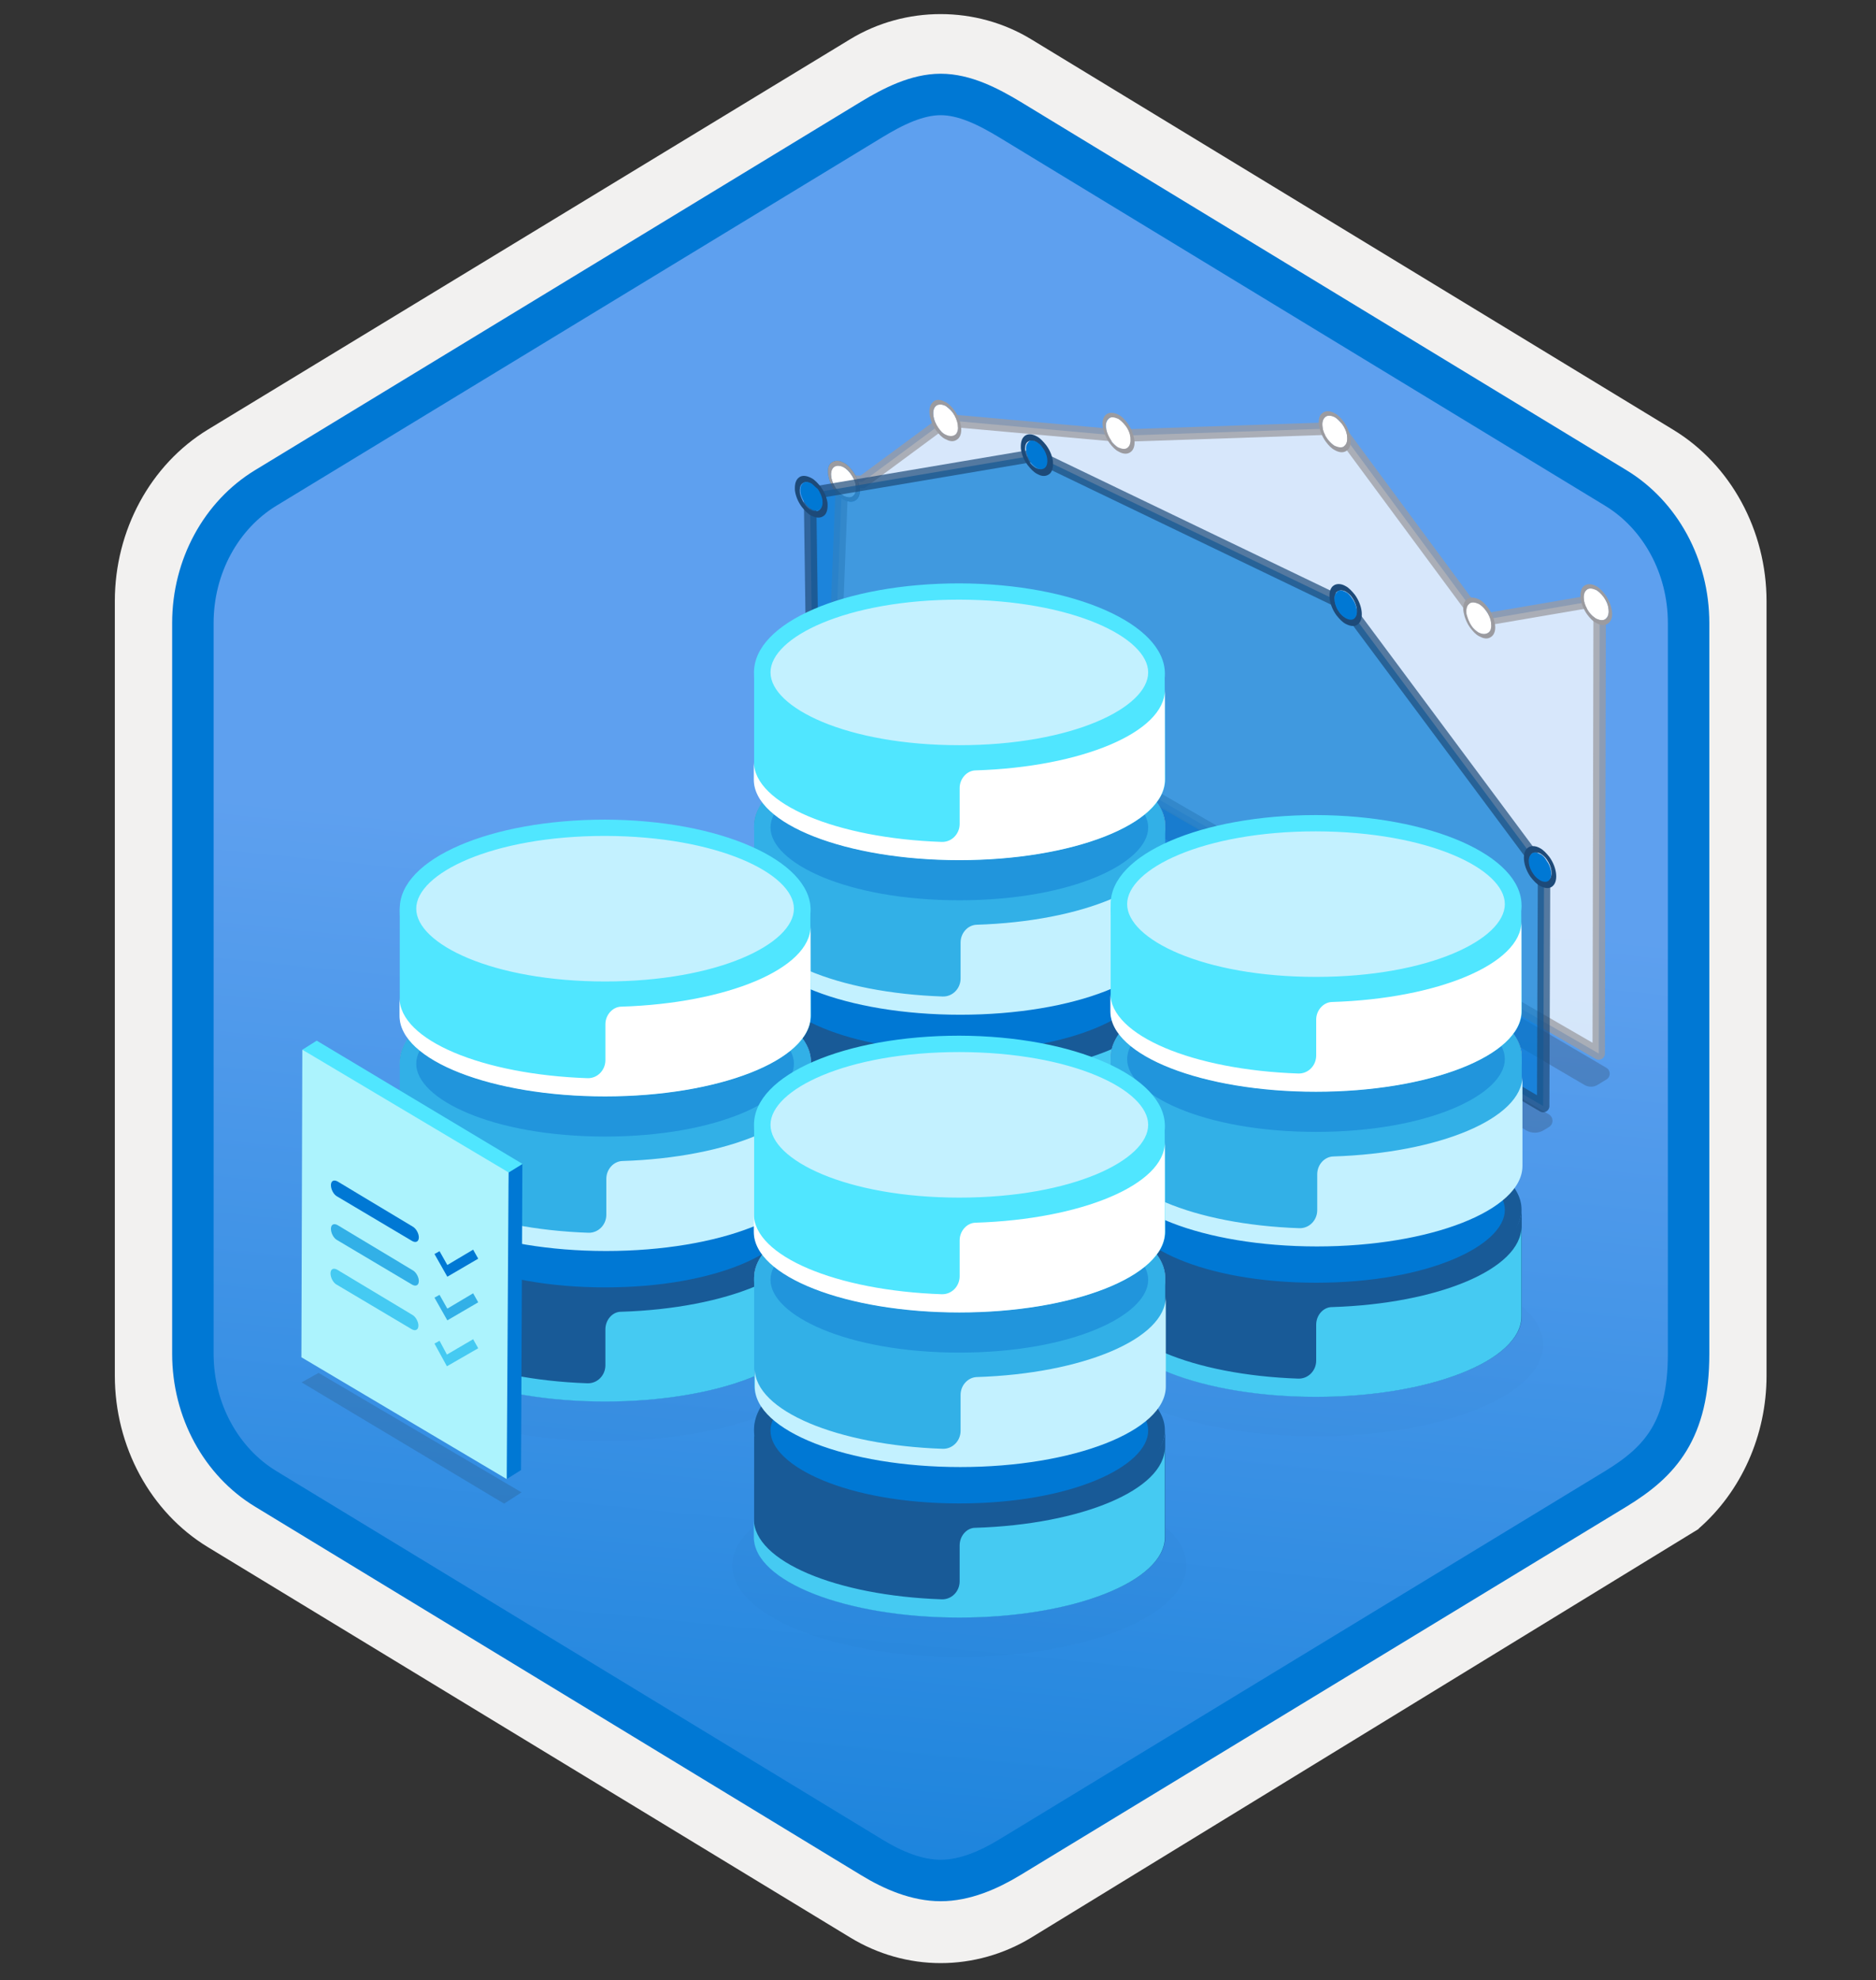<svg width="181" height="191" viewBox="0 0 181 191" fill="none" xmlns="http://www.w3.org/2000/svg">
<rect x="0" y="0" width="181" height="191" fill="#333333" stroke="none"/>
<path d="M90.759 189.362C87.699 189.362 84.689 188.512 82.029 186.892L20.049 149.232C14.509 145.862 11.079 139.532 11.079 132.692V57.982C11.079 51.162 14.509 44.822 20.049 41.442L82.029 3.782C87.359 0.542 94.179 0.562 99.479 3.782L161.449 41.462C166.989 44.832 170.439 51.162 170.439 58.002V132.702C170.439 138.462 167.989 143.882 163.889 147.452V147.482L99.479 186.912C96.839 188.512 93.819 189.362 90.759 189.362ZM90.109 8.312C88.159 8.312 85.679 9.522 83.969 10.572L23.219 47.762C19.469 50.042 17.349 56.642 17.349 61.392L17.979 132.692C17.979 137.442 21.179 141.712 24.929 143.992L85.329 180.372C88.759 182.462 91.559 182.462 94.989 180.372L156.199 143.902C159.949 141.612 162.969 137.422 162.969 132.692V59.052C162.969 54.312 160.239 49.422 156.469 47.132L95.889 10.572C94.179 9.532 92.059 8.312 90.109 8.312Z" fill="#F2F1F0"/>
<path fill-rule="evenodd" clip-rule="evenodd" d="M82.859 11.892C85.309 10.392 88.029 9.642 90.759 9.642C93.479 9.642 96.209 10.402 98.659 11.892L154.789 46.222C159.809 49.292 162.919 55.042 162.919 61.292V129.392C162.919 135.622 159.819 141.392 154.789 144.462L98.659 178.802C96.209 180.302 93.489 181.052 90.759 181.052C88.039 181.052 85.309 180.312 82.859 178.802L26.729 144.472C21.709 141.402 18.599 135.632 18.599 129.402V61.302C18.599 55.072 21.699 49.322 26.729 46.232L82.859 11.892Z" fill="url(#paint0_linear)"/>
<path d="M97.429 11.532L155.899 47.072C160.179 49.672 162.919 54.622 162.919 60.102V130.582C162.919 138.002 160.169 141.002 155.899 143.612L97.429 179.152C95.339 180.422 93.039 181.392 90.759 181.392C88.479 181.392 86.179 180.432 84.089 179.152L25.629 143.612C21.349 141.012 18.609 136.062 18.609 130.582V60.102C18.609 54.622 21.349 49.682 25.629 47.072L84.089 11.532C86.179 10.262 88.479 9.112 90.759 9.112C93.059 9.112 95.339 10.272 97.429 11.532Z" stroke="#0078D4" stroke-width="4"/>
<path opacity="0.2" d="M155.009 104.112L154.149 104.642C153.759 104.882 153.269 104.882 152.869 104.652L80.249 62.052L82.759 60.572L154.989 103.002C155.409 103.252 155.419 103.852 155.009 104.112Z" fill="#1F1D21"/>
<path opacity="0.75" d="M154.249 101.622L80.739 59.172L81.239 46.412L83.219 46.482L91.269 40.532L107.969 42.032L129.119 41.312L142.819 59.842L154.339 57.872L154.249 101.622Z" fill="white" stroke="#9B9BA0" stroke-width="1.2" stroke-miterlimit="10" stroke-linejoin="round"/>
<path d="M154.689 57.542C154.949 57.912 155.149 58.322 155.189 58.712C155.279 59.082 155.189 59.432 154.989 59.622C154.769 59.902 154.359 59.882 153.989 59.662C153.769 59.532 153.529 59.292 153.319 59.032C153.059 58.662 152.859 58.252 152.819 57.862C152.729 57.492 152.819 57.142 153.019 56.952C153.239 56.672 153.649 56.692 154.019 56.912C154.249 57.042 154.509 57.282 154.689 57.542Z" fill="white"/>
<path d="M154.009 56.542C154.339 56.712 154.599 57.002 154.879 57.372C155.209 57.832 155.419 58.372 155.509 58.872C155.599 59.372 155.509 59.782 155.269 60.042C154.939 60.372 154.489 60.372 153.989 60.082C153.659 59.912 153.399 59.622 153.119 59.252C152.449 58.292 152.269 57.072 152.769 56.572C153.059 56.282 153.559 56.282 154.009 56.542ZM153.319 59.042C153.539 59.322 153.779 59.542 153.989 59.672C154.399 59.842 154.749 59.912 154.989 59.632C155.159 59.462 155.229 59.132 155.189 58.722C155.149 58.312 154.969 57.892 154.689 57.552C154.469 57.272 154.229 57.052 154.019 56.922C153.609 56.752 153.259 56.682 153.019 56.962C152.849 57.132 152.779 57.462 152.819 57.872C152.879 58.282 153.059 58.672 153.319 59.042Z" fill="#9B9BA0"/>
<path d="M108.609 41.022C108.869 41.392 109.069 41.802 109.109 42.192C109.199 42.562 109.109 42.912 108.909 43.102C108.689 43.382 108.279 43.362 107.909 43.142C107.689 43.012 107.449 42.772 107.239 42.512C106.979 42.142 106.779 41.732 106.739 41.342C106.649 40.972 106.739 40.622 106.939 40.432C107.159 40.152 107.569 40.172 107.939 40.392C108.149 40.522 108.389 40.752 108.609 41.022Z" fill="white"/>
<path d="M107.929 40.012C108.259 40.182 108.519 40.472 108.799 40.842C109.129 41.302 109.339 41.842 109.429 42.342C109.519 42.842 109.429 43.252 109.189 43.512C108.859 43.842 108.409 43.842 107.909 43.552C107.579 43.382 107.319 43.092 107.039 42.722C106.709 42.262 106.499 41.722 106.409 41.222C106.319 40.722 106.409 40.312 106.649 40.052C106.929 39.752 107.429 39.752 107.929 40.012ZM107.189 42.522C107.409 42.802 107.649 43.022 107.859 43.152C108.269 43.322 108.619 43.392 108.859 43.112C109.029 42.942 109.099 42.612 109.059 42.202C109.019 41.792 108.839 41.372 108.559 41.032C108.339 40.752 108.099 40.532 107.889 40.402C107.479 40.232 107.129 40.162 106.889 40.442C106.719 40.612 106.649 40.942 106.689 41.352C106.779 41.752 106.979 42.152 107.189 42.522Z" fill="#9B9BA0"/>
<path opacity="0.8" d="M81.149 44.512C81.239 44.552 81.319 44.602 81.429 44.642C81.759 44.812 82.019 45.102 82.299 45.472C82.629 45.932 82.839 46.472 82.929 46.972C83.019 47.472 82.929 47.882 82.689 48.142C82.359 48.472 81.909 48.472 81.409 48.182C81.079 48.012 80.819 47.722 80.539 47.352C80.209 46.892 79.999 46.352 79.909 45.852C79.819 45.352 79.909 44.892 80.149 44.682C80.389 44.472 80.739 44.362 81.149 44.512ZM80.699 47.192C80.919 47.472 81.159 47.692 81.369 47.822C81.779 47.992 82.129 48.062 82.369 47.782C82.539 47.612 82.609 47.282 82.569 46.872C82.529 46.462 82.349 46.042 82.069 45.702C81.899 45.422 81.609 45.202 81.399 45.072C81.309 45.032 81.269 45.032 81.179 44.982C80.849 44.892 80.589 44.942 80.399 45.112C80.229 45.282 80.159 45.612 80.199 46.022C80.279 46.362 80.409 46.822 80.699 47.192Z" fill="#0078D4"/>
<path d="M82.069 45.692C82.329 46.062 82.529 46.472 82.569 46.862C82.659 47.232 82.569 47.582 82.369 47.772C82.149 48.052 81.739 48.032 81.369 47.812C81.149 47.682 80.909 47.442 80.699 47.182C80.439 46.812 80.239 46.402 80.199 46.012C80.109 45.642 80.199 45.292 80.399 45.102C80.569 44.882 80.859 44.842 81.179 44.972C81.269 44.972 81.309 45.012 81.399 45.062C81.649 45.192 81.869 45.432 82.069 45.692Z" fill="white"/>
<path d="M81.149 44.512C81.239 44.552 81.319 44.602 81.429 44.642C81.759 44.812 82.019 45.102 82.299 45.472C82.629 45.932 82.839 46.472 82.929 46.972C83.019 47.472 82.929 47.882 82.689 48.142C82.359 48.472 81.909 48.472 81.409 48.182C81.079 48.012 80.819 47.722 80.539 47.352C80.209 46.892 79.999 46.352 79.909 45.852C79.819 45.352 79.909 44.892 80.149 44.682C80.389 44.472 80.739 44.362 81.149 44.512ZM80.699 47.192C80.919 47.472 81.159 47.692 81.369 47.822C81.779 47.992 82.129 48.062 82.369 47.782C82.539 47.612 82.609 47.282 82.569 46.872C82.529 46.462 82.349 46.042 82.069 45.702C81.899 45.422 81.609 45.202 81.399 45.072C81.309 45.032 81.269 45.032 81.179 44.982C80.849 44.892 80.589 44.942 80.399 45.112C80.229 45.282 80.159 45.612 80.199 46.022C80.279 46.362 80.409 46.822 80.699 47.192Z" fill="#9B9BA0"/>
<path d="M91.919 39.792C92.459 40.532 92.589 41.462 92.219 41.882C92.049 42.102 91.759 42.102 91.439 42.012C91.349 42.012 91.309 41.972 91.219 41.922C90.999 41.792 90.719 41.552 90.549 41.292C90.009 40.552 89.879 39.622 90.249 39.202C90.419 38.982 90.709 38.942 91.029 39.072C91.119 39.072 91.159 39.112 91.249 39.162C91.459 39.332 91.679 39.502 91.919 39.792Z" fill="white"/>
<path d="M90.959 38.662C91.049 38.702 91.129 38.752 91.239 38.792C91.569 38.962 91.829 39.252 92.109 39.622C92.779 40.582 92.959 41.792 92.459 42.302C92.179 42.562 91.869 42.632 91.459 42.472C91.369 42.432 91.289 42.382 91.179 42.342C90.849 42.172 90.589 41.882 90.309 41.512C89.639 40.552 89.459 39.342 89.959 38.842C90.179 38.552 90.549 38.502 90.959 38.662ZM91.219 41.922C91.309 41.962 91.349 41.962 91.439 42.012C91.769 42.102 92.029 42.052 92.219 41.882C92.589 41.472 92.459 40.552 91.919 39.792C91.699 39.512 91.459 39.292 91.249 39.162C91.159 39.122 91.119 39.122 91.029 39.072C90.699 38.982 90.439 39.032 90.249 39.202C89.879 39.612 90.009 40.572 90.549 41.292C90.719 41.552 90.939 41.792 91.219 41.922Z" fill="#9B9BA0"/>
<path d="M129.469 40.872C129.729 41.242 129.929 41.652 129.969 42.042C130.059 42.412 129.969 42.762 129.769 42.952C129.549 43.232 129.139 43.212 128.769 42.992C128.549 42.862 128.309 42.622 128.099 42.362C127.839 41.992 127.639 41.582 127.599 41.192C127.509 40.822 127.599 40.472 127.799 40.282C128.019 40.002 128.429 40.022 128.799 40.242C129.009 40.372 129.229 40.612 129.469 40.872Z" fill="white"/>
<path d="M128.789 39.872C129.119 40.042 129.379 40.332 129.659 40.702C129.989 41.162 130.199 41.702 130.289 42.202C130.379 42.702 130.289 43.112 130.049 43.372C129.719 43.702 129.269 43.702 128.769 43.412C128.439 43.242 128.179 42.952 127.899 42.582C127.569 42.122 127.359 41.582 127.269 41.082C127.179 40.582 127.269 40.122 127.509 39.912C127.839 39.592 128.289 39.592 128.789 39.872ZM128.099 42.372C128.319 42.652 128.559 42.872 128.769 43.002C129.179 43.172 129.529 43.242 129.769 42.962C129.939 42.792 130.009 42.462 129.969 42.052C129.929 41.642 129.749 41.222 129.469 40.882C129.249 40.602 129.009 40.382 128.799 40.252C128.429 40.082 128.039 40.012 127.799 40.292C127.629 40.462 127.559 40.792 127.599 41.202C127.639 41.592 127.819 42.002 128.099 42.372Z" fill="#9B9BA0"/>
<path d="M143.359 58.882C143.619 59.252 143.819 59.662 143.859 60.052C143.949 60.422 143.859 60.772 143.659 60.962C143.489 61.132 143.199 61.222 142.879 61.092C142.789 61.092 142.749 61.052 142.659 61.002C142.439 60.872 142.199 60.632 141.989 60.372C141.729 60.002 141.529 59.592 141.489 59.202C141.399 58.832 141.489 58.482 141.689 58.292C141.909 58.012 142.319 58.032 142.689 58.252C142.969 58.382 143.189 58.592 143.359 58.882Z" fill="white"/>
<path d="M142.729 57.832C143.059 58.002 143.319 58.292 143.599 58.662C143.929 59.122 144.139 59.662 144.229 60.162C144.319 60.662 144.229 61.072 143.989 61.332C143.709 61.592 143.399 61.662 142.989 61.502C142.899 61.462 142.819 61.412 142.709 61.372C142.379 61.202 142.119 60.912 141.839 60.542C141.509 60.082 141.299 59.542 141.209 59.042C141.119 58.542 141.209 58.132 141.449 57.872C141.729 57.552 142.229 57.592 142.729 57.832ZM141.989 60.382C142.159 60.662 142.449 60.882 142.659 61.012C142.749 61.052 142.789 61.052 142.879 61.102C143.209 61.192 143.469 61.142 143.659 60.972C143.859 60.802 143.899 60.472 143.859 60.062C143.819 59.652 143.639 59.232 143.359 58.892C143.139 58.612 142.899 58.392 142.689 58.262C142.279 58.092 141.929 58.022 141.689 58.302C141.519 58.472 141.449 58.802 141.489 59.212C141.599 59.592 141.729 60.012 141.989 60.382Z" fill="#9B9BA0"/>
<path opacity="0.2" d="M149.449 108.712L148.939 109.022C148.429 109.332 147.779 109.342 147.259 109.042L76.959 67.802L79.409 66.362L149.439 107.492C149.899 107.772 149.909 108.432 149.449 108.712Z" fill="#1F1D21"/>
<path opacity="0.7" d="M148.889 106.692L78.399 65.492L78.149 47.592L99.859 43.922L129.779 58.312L148.719 83.762L148.969 85.172L148.889 106.692Z" fill="#0078D4" stroke="#1D4A79" stroke-width="1.2" stroke-miterlimit="10" stroke-linejoin="round"/>
<path d="M78.299 46.122C78.619 46.292 78.909 46.612 79.189 46.962C79.549 47.452 79.759 47.972 79.839 48.502C79.879 49.032 79.799 49.432 79.569 49.682C79.299 49.932 78.959 50.002 78.559 49.852C78.429 49.812 78.349 49.772 78.239 49.722C77.919 49.552 77.629 49.232 77.349 48.882C76.989 48.392 76.779 47.872 76.699 47.342C76.659 46.812 76.739 46.412 76.969 46.162C77.289 45.802 77.769 45.842 78.299 46.122ZM77.629 48.632C77.799 48.902 78.029 49.072 78.239 49.202C78.279 49.242 78.369 49.242 78.409 49.282C78.729 49.362 78.939 49.322 79.109 49.152C79.279 48.982 79.339 48.662 79.299 48.312C79.259 47.952 79.089 47.552 78.859 47.252C78.689 46.982 78.459 46.812 78.249 46.682C77.929 46.452 77.599 46.452 77.359 46.682C77.189 46.852 77.129 47.172 77.169 47.522C77.219 47.872 77.409 48.272 77.629 48.632Z" fill="#1D4A79"/>
<path d="M78.909 47.172C79.119 47.492 79.309 47.892 79.349 48.232C79.389 48.592 79.349 48.882 79.159 49.072C78.989 49.242 78.759 49.282 78.459 49.202C78.419 49.202 78.329 49.162 78.289 49.122C78.079 48.992 77.849 48.802 77.679 48.552C77.469 48.232 77.279 47.832 77.239 47.492C77.199 47.132 77.239 46.842 77.429 46.652C77.599 46.442 77.959 46.442 78.319 46.652C78.469 46.772 78.679 47.002 78.909 47.172Z" fill="#0078D4"/>
<path d="M100.709 43.202C100.919 43.522 101.109 43.922 101.149 44.262C101.189 44.622 101.149 44.912 100.959 45.102C100.789 45.272 100.559 45.312 100.259 45.232C100.179 45.232 100.129 45.192 100.049 45.152C99.839 45.022 99.609 44.832 99.439 44.582C99.229 44.262 99.039 43.862 98.999 43.522C98.959 43.162 98.999 42.872 99.189 42.682C99.359 42.412 99.719 42.432 100.079 42.642C100.259 42.762 100.429 42.932 100.709 43.202Z" fill="#0078D4"/>
<path d="M100.049 42.102C100.369 42.272 100.659 42.592 100.939 42.942C101.299 43.432 101.509 43.952 101.589 44.482C101.629 45.012 101.549 45.412 101.319 45.662C101.049 45.912 100.709 45.982 100.309 45.832C100.229 45.792 100.139 45.752 100.039 45.702C99.719 45.532 99.429 45.212 99.149 44.862C98.789 44.372 98.579 43.852 98.499 43.322C98.459 42.792 98.539 42.392 98.769 42.142C99.079 41.792 99.569 41.832 100.049 42.102ZM99.329 44.572C99.499 44.842 99.729 45.012 99.939 45.142C100.019 45.182 100.069 45.182 100.149 45.222C100.469 45.302 100.679 45.262 100.849 45.092C101.019 44.922 101.079 44.602 101.039 44.252C100.999 43.892 100.829 43.492 100.599 43.192C100.429 42.922 100.199 42.752 99.989 42.622C99.669 42.452 99.339 42.452 99.099 42.662C98.929 42.832 98.869 43.152 98.909 43.502C99.019 43.862 99.139 44.262 99.329 44.572Z" fill="#1D4A79"/>
<path d="M129.839 56.542C130.159 56.712 130.449 57.032 130.729 57.382C131.429 58.352 131.599 59.602 131.109 60.132C130.789 60.492 130.309 60.432 129.819 60.172C129.499 60.002 129.209 59.682 128.929 59.332C128.229 58.362 128.059 57.112 128.549 56.582C128.869 56.262 129.359 56.262 129.839 56.542ZM129.819 59.542C130.139 59.772 130.469 59.772 130.709 59.542C131.069 59.182 130.939 58.322 130.459 57.642C130.289 57.372 130.059 57.202 129.849 57.072C129.529 56.902 129.199 56.902 128.959 57.112C128.599 57.472 128.729 58.332 129.209 59.012C129.379 59.262 129.609 59.492 129.819 59.542Z" fill="#1D4A79"/>
<path d="M130.459 57.722C130.949 58.372 131.069 59.262 130.709 59.622C130.539 59.832 130.179 59.832 129.819 59.622C129.609 59.492 129.379 59.302 129.209 59.052C128.719 58.402 128.599 57.512 128.959 57.152C129.129 56.882 129.489 56.902 129.849 57.112C130.049 57.192 130.269 57.422 130.459 57.722Z" fill="#0078D4"/>
<path d="M148.599 81.822C148.919 81.992 149.209 82.312 149.489 82.662C150.189 83.632 150.359 84.882 149.869 85.412C149.549 85.772 149.069 85.712 148.579 85.452C148.259 85.282 147.969 84.962 147.689 84.612C146.989 83.642 146.819 82.392 147.309 81.862C147.619 81.542 148.109 81.542 148.599 81.822ZM148.599 84.812C148.919 85.042 149.249 85.042 149.489 84.812C149.849 84.452 149.719 83.582 149.239 82.912C149.069 82.642 148.839 82.472 148.629 82.342C148.309 82.172 147.969 82.172 147.739 82.382C147.379 82.742 147.509 83.602 147.989 84.282C148.149 84.542 148.359 84.772 148.599 84.812Z" fill="#1D4A79"/>
<path d="M149.209 83.002C149.699 83.652 149.819 84.542 149.459 84.902C149.289 85.112 148.929 85.112 148.569 84.902C148.359 84.772 148.129 84.582 147.959 84.332C147.469 83.682 147.349 82.792 147.709 82.432C147.879 82.162 148.239 82.182 148.599 82.392C148.829 82.472 149.039 82.702 149.209 83.002Z" fill="#0078D4"/>
<g opacity="0.103">
<path opacity="0.103" d="M92.559 116.212C104.665 116.212 114.479 112.254 114.479 107.372C114.479 102.49 104.665 98.532 92.559 98.532C80.453 98.532 70.639 102.49 70.639 107.372C70.639 112.254 80.453 116.212 92.559 116.212Z" fill="black"/>
</g>
<path fill-rule="evenodd" clip-rule="evenodd" d="M92.589 102.012C81.639 102.012 72.759 98.602 72.759 94.312V104.612C72.759 108.902 81.649 112.382 92.589 112.382C103.529 112.382 112.419 108.902 112.419 104.612V94.232C112.419 98.522 103.529 102.012 92.589 102.012Z" fill="#185A97"/>
<path fill-rule="evenodd" clip-rule="evenodd" d="M92.589 105.442V108.902C92.589 109.892 91.799 110.672 90.859 110.642C80.699 110.292 72.729 106.972 72.729 102.892V104.632C72.729 108.922 81.619 112.402 92.559 112.402C103.499 112.402 112.389 108.922 112.389 104.632V95.972C112.389 100.072 104.339 103.422 94.129 103.742C93.299 103.722 92.589 104.502 92.589 105.442Z" fill="#45CAF2"/>
<path fill-rule="evenodd" clip-rule="evenodd" d="M112.319 94.312C112.319 98.622 103.489 102.112 92.589 102.112C81.689 102.112 72.759 98.622 72.759 94.302C72.759 89.992 81.699 86.512 92.589 86.512C103.479 86.512 112.319 90.002 112.319 94.312Z" fill="#0078D4"/>
<path d="M92.579 102.202C81.649 102.202 72.749 98.662 72.749 94.312C72.749 89.962 81.659 86.432 92.579 86.432C103.499 86.432 112.389 89.972 112.389 94.322C112.399 98.662 103.509 102.202 92.579 102.202ZM92.579 86.602C81.749 86.602 72.749 90.052 72.749 94.312C72.749 98.562 81.749 102.032 92.579 102.032C103.409 102.032 112.229 98.572 112.229 94.322C112.229 90.062 103.419 86.602 92.579 86.602Z" fill="#185A97"/>
<path d="M92.559 102.952C81.509 102.952 72.749 99.132 72.749 94.312C72.749 89.502 81.509 85.782 92.559 85.782C103.609 85.812 112.269 89.582 112.269 94.362C112.269 99.182 103.609 102.952 92.559 102.952ZM92.559 87.352C81.659 87.352 74.339 90.982 74.339 94.372C74.339 97.762 81.659 101.392 92.559 101.392C103.459 101.392 110.779 97.762 110.779 94.372C110.779 91.002 103.459 87.382 92.559 87.352Z" fill="#185A97"/>
<path fill-rule="evenodd" clip-rule="evenodd" d="M92.589 87.292C81.639 87.292 72.759 83.812 72.759 79.522V89.892C72.759 94.182 81.649 97.662 92.589 97.662C103.529 97.662 112.419 94.182 112.419 89.892V79.522C112.419 83.812 103.529 87.292 92.589 87.292Z" fill="#32B0E7"/>
<path fill-rule="evenodd" clip-rule="evenodd" d="M92.679 90.922V94.382C92.679 95.372 91.889 96.152 90.949 96.122C80.789 95.772 72.819 92.452 72.819 88.372V90.112C72.819 94.402 81.709 97.882 92.649 97.882C103.589 97.882 112.479 94.402 112.479 90.112V81.432C112.479 85.532 104.429 88.882 94.219 89.202C93.389 89.232 92.679 89.982 92.679 90.922Z" fill="#C3F1FF"/>
<path fill-rule="evenodd" clip-rule="evenodd" d="M112.419 79.602C112.419 83.912 103.479 87.402 92.589 87.402C81.699 87.402 72.759 83.922 72.759 79.602C72.759 75.292 81.699 71.802 92.589 71.802C103.479 71.802 112.419 75.292 112.419 79.602Z" fill="#BAC0C2"/>
<path d="M112.419 79.602C112.419 83.912 103.479 87.402 92.589 87.402C81.699 87.402 72.759 83.922 72.759 79.602C72.759 75.292 81.699 71.802 92.589 71.802C103.479 71.802 112.419 75.292 112.419 79.602Z" fill="#2195DC"/>
<path d="M92.559 88.392C81.509 88.392 72.749 84.622 72.749 79.812C72.749 75.002 81.509 71.232 92.559 71.232C103.609 71.262 112.419 75.032 112.419 79.812C112.419 84.622 103.609 88.392 92.559 88.392ZM92.559 72.802C81.659 72.802 74.339 76.432 74.339 79.822C74.339 83.212 81.659 86.842 92.559 86.842C103.459 86.842 110.779 83.212 110.779 79.822C110.779 76.452 103.459 72.822 92.559 72.802Z" fill="#32B0E7"/>
<path fill-rule="evenodd" clip-rule="evenodd" d="M92.589 72.582C81.639 72.582 72.759 68.892 72.759 64.602V75.182C72.759 79.472 81.649 82.952 92.589 82.952C103.529 82.952 112.419 79.472 112.419 75.182L112.369 64.882C112.369 65.422 111.729 66.012 111.469 66.512C109.609 70.032 102.159 72.582 92.589 72.582Z" fill="#50E6FF"/>
<path fill-rule="evenodd" clip-rule="evenodd" d="M92.589 76.012V79.472C92.589 80.462 91.799 81.242 90.859 81.212C80.699 80.862 72.729 77.542 72.729 73.462V75.202C72.729 79.492 81.619 82.972 92.559 82.972C103.499 82.972 112.389 79.492 112.389 75.202V66.542C112.389 70.642 104.339 73.992 94.129 74.312C93.299 74.322 92.589 75.102 92.589 76.012Z" fill="white"/>
<path fill-rule="evenodd" clip-rule="evenodd" d="M111.529 64.862C111.529 69.172 103.049 72.662 92.559 72.662C82.099 72.662 73.589 69.182 73.589 64.862C73.589 60.542 82.069 57.062 92.559 57.062C103.049 57.092 111.529 60.572 111.529 64.862Z" fill="#C3F1FF"/>
<path d="M92.559 73.442C83.079 73.442 75.109 70.722 73.099 66.892C72.769 66.252 72.749 65.542 72.749 64.852C72.749 60.042 81.509 56.272 92.559 56.272C103.609 56.302 112.389 60.192 112.389 64.972C112.389 69.792 103.609 73.442 92.559 73.442ZM92.559 57.842C81.659 57.842 74.339 61.472 74.339 64.862C74.339 68.252 81.659 71.882 92.559 71.882C103.459 71.882 110.779 68.252 110.779 64.862C110.779 61.492 103.459 57.872 92.559 57.842Z" fill="#50E6FF"/>
<g opacity="0.103">
<path opacity="0.103" d="M126.969 138.552C139.075 138.552 148.889 134.594 148.889 129.712C148.889 124.83 139.075 120.872 126.969 120.872C114.863 120.872 105.049 124.83 105.049 129.712C105.049 134.594 114.863 138.552 126.969 138.552Z" fill="black"/>
</g>
<path fill-rule="evenodd" clip-rule="evenodd" d="M126.989 124.352C116.039 124.352 107.159 120.942 107.159 116.652V126.952C107.159 131.242 116.049 134.722 126.989 134.722C137.929 134.722 146.819 131.242 146.819 126.952V116.582C146.829 120.872 137.939 124.352 126.989 124.352Z" fill="#185A97"/>
<path fill-rule="evenodd" clip-rule="evenodd" d="M126.989 127.782V131.242C126.989 132.232 126.199 133.012 125.259 132.982C115.099 132.632 107.129 129.312 107.129 125.232V126.972C107.129 131.262 116.019 134.742 126.959 134.742C137.899 134.742 146.789 131.262 146.789 126.972V118.312C146.789 122.412 138.739 125.762 128.529 126.082C127.699 126.072 126.989 126.842 126.989 127.782Z" fill="#45CAF2"/>
<path fill-rule="evenodd" clip-rule="evenodd" d="M146.719 116.662C146.719 120.972 137.889 124.462 126.989 124.462C116.089 124.462 107.159 120.972 107.159 116.652C107.159 112.342 116.099 108.862 126.989 108.862C137.879 108.862 146.719 112.342 146.719 116.662Z" fill="#0078D4"/>
<path d="M126.989 124.542C116.059 124.542 107.159 121.002 107.159 116.652C107.159 112.302 116.069 108.772 126.989 108.772C137.909 108.772 146.799 112.312 146.799 116.662C146.799 121.012 137.919 124.542 126.989 124.542ZM126.989 108.952C116.159 108.952 107.159 112.402 107.159 116.662C107.159 120.912 116.159 124.382 126.989 124.382C137.819 124.382 146.639 120.922 146.639 116.672C146.639 112.412 137.829 108.952 126.989 108.952Z" fill="#185A97"/>
<path d="M126.969 125.292C115.919 125.292 107.159 121.472 107.159 116.652C107.159 111.842 115.919 108.122 126.969 108.122C138.019 108.152 146.679 111.922 146.679 116.702C146.679 121.522 138.019 125.292 126.969 125.292ZM126.969 109.692C116.069 109.692 108.749 113.322 108.749 116.712C108.749 120.102 116.069 123.732 126.969 123.732C137.869 123.732 145.189 120.102 145.189 116.712C145.189 113.342 137.869 109.722 126.969 109.692Z" fill="#185A97"/>
<path fill-rule="evenodd" clip-rule="evenodd" d="M126.989 109.642C116.039 109.642 107.159 106.162 107.159 101.872V112.242C107.159 116.532 116.049 120.012 126.989 120.012C137.929 120.012 146.819 116.532 146.819 112.242V101.862C146.829 106.152 137.939 109.642 126.989 109.642Z" fill="#32B0E7"/>
<path fill-rule="evenodd" clip-rule="evenodd" d="M127.089 113.272V116.732C127.089 117.722 126.299 118.502 125.359 118.472C115.199 118.122 107.229 114.802 107.229 110.722V112.462C107.229 116.752 116.119 120.232 127.059 120.232C137.999 120.232 146.889 116.752 146.889 112.462V103.782C146.889 107.882 138.839 111.232 128.629 111.552C127.799 111.582 127.089 112.332 127.089 113.272Z" fill="#C3F1FF"/>
<path fill-rule="evenodd" clip-rule="evenodd" d="M146.829 101.942C146.829 106.252 137.889 109.742 126.999 109.742C116.109 109.742 107.169 106.262 107.169 101.942C107.169 97.622 116.109 94.142 126.999 94.142C137.889 94.142 146.829 97.632 146.829 101.942Z" fill="#BAC0C2"/>
<path d="M146.829 101.942C146.829 106.252 137.889 109.742 126.999 109.742C116.109 109.742 107.169 106.262 107.169 101.942C107.169 97.622 116.109 94.142 126.999 94.142C137.889 94.142 146.829 97.632 146.829 101.942Z" fill="#2195DC"/>
<path d="M126.969 110.742C115.919 110.742 107.159 106.972 107.159 102.162C107.159 97.352 115.919 93.582 126.969 93.582C138.019 93.612 146.829 97.382 146.829 102.162C146.829 106.972 138.019 110.742 126.969 110.742ZM126.969 95.142C116.069 95.142 108.749 98.772 108.749 102.162C108.749 105.552 116.069 109.182 126.969 109.182C137.869 109.182 145.189 105.552 145.189 102.162C145.189 98.792 137.869 95.172 126.969 95.142Z" fill="#32B0E7"/>
<path fill-rule="evenodd" clip-rule="evenodd" d="M126.989 94.922C116.039 94.922 107.159 91.232 107.159 86.942V97.522C107.159 101.812 116.049 105.292 126.989 105.292C137.929 105.292 146.819 101.812 146.819 97.522L146.769 87.222C146.769 87.762 146.129 88.352 145.869 88.852C144.019 92.372 136.569 94.922 126.989 94.922Z" fill="#50E6FF"/>
<path fill-rule="evenodd" clip-rule="evenodd" d="M126.989 98.352V101.812C126.989 102.802 126.199 103.582 125.259 103.552C115.099 103.202 107.129 99.882 107.129 95.802V97.542C107.129 101.832 116.019 105.312 126.959 105.312C137.899 105.312 146.789 101.832 146.789 97.542V88.882C146.789 92.982 138.739 96.332 128.529 96.652C127.699 96.662 126.989 97.442 126.989 98.352Z" fill="white"/>
<path fill-rule="evenodd" clip-rule="evenodd" d="M145.929 87.202C145.929 91.512 137.449 95.002 126.959 95.002C116.499 95.002 107.989 91.522 107.989 87.202C107.989 82.892 116.469 79.402 126.959 79.402C137.459 79.432 145.929 82.922 145.929 87.202Z" fill="#C3F1FF"/>
<path d="M126.969 95.792C117.489 95.792 109.519 93.072 107.509 89.242C107.179 88.602 107.159 87.892 107.159 87.202C107.159 82.392 115.919 78.622 126.969 78.622C138.019 78.652 146.799 82.542 146.799 87.322C146.789 92.142 138.019 95.792 126.969 95.792ZM126.969 80.192C116.069 80.192 108.749 83.822 108.749 87.212C108.749 90.602 116.069 94.232 126.969 94.232C137.869 94.232 145.189 90.602 145.189 87.212C145.189 83.842 137.869 80.222 126.969 80.192Z" fill="#50E6FF"/>
<g opacity="0.103">
<path opacity="0.103" d="M58.379 139.002C70.485 139.002 80.299 135.044 80.299 130.162C80.299 125.28 70.485 121.322 58.379 121.322C46.273 121.322 36.459 125.28 36.459 130.162C36.459 135.044 46.273 139.002 58.379 139.002Z" fill="black"/>
</g>
<path fill-rule="evenodd" clip-rule="evenodd" d="M58.399 124.802C47.449 124.802 38.569 121.392 38.569 117.102V127.402C38.569 131.692 47.459 135.172 58.399 135.172C69.339 135.172 78.229 131.692 78.229 127.402V117.032C78.239 121.312 69.349 124.802 58.399 124.802Z" fill="#185A97"/>
<path fill-rule="evenodd" clip-rule="evenodd" d="M58.409 128.232V131.692C58.409 132.682 57.619 133.462 56.679 133.432C46.519 133.082 38.549 129.762 38.549 125.682V127.422C38.549 131.712 47.439 135.192 58.379 135.192C69.319 135.192 78.209 131.712 78.209 127.422V118.762C78.209 122.862 70.159 126.212 59.949 126.532C59.119 126.512 58.409 127.292 58.409 128.232Z" fill="#45CAF2"/>
<path fill-rule="evenodd" clip-rule="evenodd" d="M78.139 117.112C78.139 121.422 69.309 124.912 58.409 124.912C47.509 124.912 38.579 121.422 38.579 117.102C38.579 112.782 47.519 109.312 58.409 109.312C69.299 109.312 78.139 112.792 78.139 117.112Z" fill="#0078D4"/>
<path d="M58.399 124.992C47.469 124.992 38.569 121.452 38.569 117.102C38.569 112.752 47.479 109.222 58.399 109.222C69.319 109.222 78.209 112.762 78.209 117.112C78.209 121.462 69.329 124.992 58.399 124.992ZM58.399 109.392C47.569 109.392 38.569 112.842 38.569 117.102C38.569 121.352 47.569 124.822 58.399 124.822C69.229 124.822 78.049 121.362 78.049 117.112C78.049 112.852 69.239 109.392 58.399 109.392Z" fill="#185A97"/>
<path d="M58.379 125.742C47.329 125.742 38.569 121.922 38.569 117.102C38.569 112.282 47.329 108.572 58.379 108.572C69.429 108.602 78.089 112.372 78.089 117.152C78.089 121.972 69.429 125.742 58.379 125.742ZM58.379 110.142C47.479 110.142 40.159 113.772 40.159 117.162C40.159 120.552 47.479 124.182 58.379 124.182C69.279 124.182 76.599 120.552 76.599 117.162C76.599 113.792 69.279 110.172 58.379 110.142Z" fill="#185A97"/>
<path fill-rule="evenodd" clip-rule="evenodd" d="M58.399 110.082C47.449 110.082 38.569 106.602 38.569 102.312V112.682C38.569 116.972 47.459 120.452 58.399 120.452C69.339 120.452 78.229 116.972 78.229 112.682V102.312C78.239 106.602 69.349 110.082 58.399 110.082Z" fill="#32B0E7"/>
<path fill-rule="evenodd" clip-rule="evenodd" d="M58.499 113.712V117.172C58.499 118.162 57.709 118.942 56.769 118.912C46.609 118.562 38.639 115.242 38.639 111.162V112.902C38.639 117.192 47.529 120.672 58.469 120.672C69.409 120.672 78.299 117.192 78.299 112.902V104.222C78.299 108.322 70.249 111.672 60.039 111.992C59.209 112.022 58.499 112.782 58.499 113.712Z" fill="#C3F1FF"/>
<path fill-rule="evenodd" clip-rule="evenodd" d="M78.239 102.392C78.239 106.702 69.299 110.192 58.409 110.192C47.519 110.192 38.579 106.712 38.579 102.392C38.579 98.082 47.519 94.592 58.409 94.592C69.299 94.592 78.239 98.082 78.239 102.392Z" fill="#BAC0C2"/>
<path d="M78.239 102.392C78.239 106.702 69.299 110.192 58.409 110.192C47.519 110.192 38.579 106.712 38.579 102.392C38.579 98.082 47.519 94.592 58.409 94.592C69.299 94.592 78.239 98.082 78.239 102.392Z" fill="#2195DC"/>
<path d="M58.379 111.182C47.329 111.182 38.569 107.412 38.569 102.602C38.569 97.792 47.329 94.022 58.379 94.022C69.429 94.052 78.239 97.822 78.239 102.602C78.239 107.412 69.429 111.182 58.379 111.182ZM58.379 95.592C47.479 95.592 40.159 99.222 40.159 102.612C40.159 106.002 47.479 109.632 58.379 109.632C69.279 109.632 76.599 106.002 76.599 102.612C76.599 99.242 69.279 95.612 58.379 95.592Z" fill="#32B0E7"/>
<path fill-rule="evenodd" clip-rule="evenodd" d="M58.399 95.372C47.449 95.372 38.569 91.682 38.569 87.392V97.972C38.569 102.262 47.459 105.742 58.399 105.742C69.339 105.742 78.229 102.262 78.229 97.972L78.179 87.672C78.179 88.212 77.539 88.802 77.279 89.302C75.429 92.822 67.979 95.372 58.399 95.372Z" fill="#50E6FF"/>
<path fill-rule="evenodd" clip-rule="evenodd" d="M58.409 98.802V102.262C58.409 103.252 57.619 104.032 56.679 104.002C46.519 103.652 38.549 100.332 38.549 96.252V97.992C38.549 102.282 47.439 105.762 58.379 105.762C69.319 105.762 78.209 102.282 78.209 97.992V89.332C78.209 93.432 70.159 96.782 59.949 97.102C59.119 97.112 58.409 97.892 58.409 98.802Z" fill="white"/>
<path fill-rule="evenodd" clip-rule="evenodd" d="M77.349 87.652C77.349 91.962 68.869 95.452 58.379 95.452C47.919 95.452 39.409 91.972 39.409 87.652C39.409 83.342 47.889 79.852 58.379 79.852C68.869 79.882 77.349 83.362 77.349 87.652Z" fill="#C3F1FF"/>
<path d="M58.379 96.232C48.899 96.232 40.929 93.512 38.919 89.682C38.589 89.042 38.569 88.332 38.569 87.642C38.569 82.832 47.329 79.062 58.379 79.062C69.429 79.092 78.209 82.982 78.209 87.762C78.209 92.582 69.429 96.232 58.379 96.232ZM58.379 80.632C47.479 80.632 40.159 84.262 40.159 87.652C40.159 91.042 47.479 94.672 58.379 94.672C69.279 94.672 76.599 91.042 76.599 87.652C76.599 84.292 69.279 80.662 58.379 80.632Z" fill="#50E6FF"/>
<g opacity="0.103">
<path opacity="0.103" d="M92.559 159.842C104.665 159.842 114.479 155.884 114.479 151.002C114.479 146.12 104.665 142.162 92.559 142.162C80.453 142.162 70.639 146.12 70.639 151.002C70.639 155.884 80.453 159.842 92.559 159.842Z" fill="black"/>
</g>
<path fill-rule="evenodd" clip-rule="evenodd" d="M92.589 145.642C81.639 145.642 72.759 142.232 72.759 137.942V148.242C72.759 152.532 81.649 156.012 92.589 156.012C103.529 156.012 112.419 152.532 112.419 148.242V137.872C112.419 142.152 103.529 145.642 92.589 145.642Z" fill="#185A97"/>
<path fill-rule="evenodd" clip-rule="evenodd" d="M92.589 149.072V152.532C92.589 153.522 91.799 154.302 90.859 154.272C80.699 153.922 72.729 150.602 72.729 146.522V148.262C72.729 152.552 81.619 156.032 92.559 156.032C103.499 156.032 112.389 152.552 112.389 148.262V139.602C112.389 143.702 104.339 147.052 94.129 147.372C93.299 147.352 92.589 148.132 92.589 149.072Z" fill="#45CAF2"/>
<path fill-rule="evenodd" clip-rule="evenodd" d="M112.319 137.952C112.319 142.262 103.489 145.752 92.589 145.752C81.689 145.752 72.759 142.262 72.759 137.942C72.759 133.622 81.699 130.152 92.589 130.152C103.479 130.152 112.319 133.632 112.319 137.952Z" fill="#0078D4"/>
<path d="M92.579 145.832C81.649 145.832 72.749 142.292 72.749 137.942C72.749 133.592 81.659 130.062 92.579 130.062C103.499 130.062 112.389 133.602 112.389 137.952C112.389 142.302 103.509 145.832 92.579 145.832ZM92.579 130.232C81.749 130.232 72.749 133.682 72.749 137.942C72.749 142.202 81.749 145.662 92.579 145.662C103.409 145.662 112.229 142.202 112.229 137.952C112.229 133.702 103.419 130.232 92.579 130.232Z" fill="#185A97"/>
<path d="M92.559 146.582C81.509 146.582 72.749 142.762 72.749 137.942C72.749 133.122 81.509 129.412 92.559 129.412C103.609 129.442 112.269 133.212 112.269 137.992C112.269 142.812 103.609 146.582 92.559 146.582ZM92.559 130.982C81.659 130.982 74.339 134.612 74.339 138.002C74.339 141.392 81.659 145.022 92.559 145.022C103.459 145.022 110.779 141.392 110.779 138.002C110.779 134.632 103.459 131.012 92.559 130.982Z" fill="#185A97"/>
<path fill-rule="evenodd" clip-rule="evenodd" d="M92.589 130.922C81.639 130.922 72.759 127.442 72.759 123.152V133.522C72.759 137.812 81.649 141.292 92.589 141.292C103.529 141.292 112.419 137.812 112.419 133.522V123.152C112.419 127.442 103.529 130.922 92.589 130.922Z" fill="#32B0E7"/>
<path fill-rule="evenodd" clip-rule="evenodd" d="M92.679 134.552V138.012C92.679 139.002 91.889 139.782 90.949 139.752C80.789 139.402 72.819 136.082 72.819 132.002V133.742C72.819 138.032 81.709 141.512 92.649 141.512C103.589 141.512 112.479 138.032 112.479 133.742V125.062C112.479 129.162 104.429 132.512 94.219 132.832C93.389 132.872 92.679 133.622 92.679 134.552Z" fill="#C3F1FF"/>
<path fill-rule="evenodd" clip-rule="evenodd" d="M112.419 123.232C112.419 127.542 103.479 131.032 92.589 131.032C81.699 131.032 72.759 127.552 72.759 123.232C72.759 118.922 81.699 115.432 92.589 115.432C103.479 115.432 112.419 118.922 112.419 123.232Z" fill="#BAC0C2"/>
<path d="M112.419 123.232C112.419 127.542 103.479 131.032 92.589 131.032C81.699 131.032 72.759 127.552 72.759 123.232C72.759 118.922 81.699 115.432 92.589 115.432C103.479 115.432 112.419 118.922 112.419 123.232Z" fill="#2195DC"/>
<path d="M92.559 132.022C81.509 132.022 72.749 128.252 72.749 123.442C72.749 118.632 81.509 114.862 92.559 114.862C103.609 114.892 112.419 118.662 112.419 123.442C112.419 128.262 103.609 132.022 92.559 132.022ZM92.559 116.432C81.659 116.432 74.339 120.062 74.339 123.452C74.339 126.842 81.659 130.472 92.559 130.472C103.459 130.472 110.779 126.842 110.779 123.452C110.779 120.082 103.459 116.462 92.559 116.432Z" fill="#32B0E7"/>
<path fill-rule="evenodd" clip-rule="evenodd" d="M92.589 116.212C81.639 116.212 72.759 112.522 72.759 108.232V118.812C72.759 123.102 81.649 126.582 92.589 126.582C103.529 126.582 112.419 123.102 112.419 118.812L112.369 108.512C112.369 109.052 111.729 109.642 111.469 110.142C109.609 113.662 102.159 116.212 92.589 116.212Z" fill="#50E6FF"/>
<path fill-rule="evenodd" clip-rule="evenodd" d="M92.589 119.642V123.102C92.589 124.092 91.799 124.872 90.859 124.842C80.699 124.492 72.729 121.172 72.729 117.092V118.832C72.729 123.122 81.619 126.602 92.559 126.602C103.499 126.602 112.389 123.122 112.389 118.832V110.172C112.389 114.272 104.339 117.622 94.129 117.942C93.299 117.952 92.589 118.732 92.589 119.642Z" fill="white"/>
<path fill-rule="evenodd" clip-rule="evenodd" d="M111.529 108.492C111.529 112.802 103.049 116.292 92.559 116.292C82.099 116.292 73.589 112.812 73.589 108.492C73.589 104.182 82.069 100.692 92.559 100.692C103.049 100.722 111.529 104.202 111.529 108.492Z" fill="#C3F1FF"/>
<path d="M92.559 117.072C83.079 117.072 75.109 114.352 73.099 110.522C72.769 109.882 72.749 109.172 72.749 108.482C72.749 103.672 81.509 99.902 92.559 99.902C103.609 99.932 112.389 103.822 112.389 108.602C112.389 113.422 103.609 117.072 92.559 117.072ZM92.559 101.482C81.659 101.482 74.339 105.112 74.339 108.502C74.339 111.892 81.659 115.522 92.559 115.522C103.459 115.522 110.779 111.892 110.779 108.502C110.779 105.132 103.459 101.502 92.559 101.482Z" fill="#50E6FF"/>
<path opacity="0.15" d="M50.319 143.952L30.739 132.432L29.099 133.342L48.639 145.042L50.319 143.952Z" fill="#1F1D20"/>
<path d="M49.069 113.092L50.399 112.272L50.269 141.802L48.889 142.672L48.489 125.352L49.069 113.092Z" fill="#0078D4"/>
<path d="M29.179 101.252L30.559 100.382L50.409 112.272L49.079 113.092L40.509 109.342L29.179 101.252Z" fill="#50E6FF"/>
<path d="M49.069 113.092L48.889 142.672L29.079 130.922L29.169 101.252L49.069 113.092Z" fill="#ACF3FD"/>
<path d="M39.749 126.812C40.109 126.992 40.369 127.502 40.369 127.862C40.369 128.272 40.099 128.412 39.749 128.232L32.509 123.932C32.149 123.752 31.889 123.242 31.889 122.832C31.889 122.422 32.159 122.282 32.509 122.462L39.749 126.812Z" fill="#45CAF2"/>
<path d="M39.789 122.512C40.149 122.692 40.409 123.202 40.409 123.562C40.409 123.972 40.139 124.112 39.789 123.932L32.549 119.632C32.189 119.452 31.929 118.942 31.929 118.532C31.929 118.122 32.199 117.982 32.549 118.162L39.789 122.512Z" fill="#32B0E7"/>
<path d="M39.789 118.302C40.149 118.482 40.409 118.992 40.409 119.352C40.409 119.762 40.139 119.902 39.789 119.722L32.549 115.422C32.189 115.242 31.929 114.732 31.929 114.322C31.929 113.912 32.199 113.772 32.549 113.952L39.789 118.302Z" fill="#0078D4"/>
<path d="M45.649 120.542L46.139 121.412L43.159 123.152L41.919 120.962L42.409 120.692L43.159 122.022L45.649 120.542Z" fill="#0078D4"/>
<path d="M45.649 129.182L46.139 130.052L43.119 131.792L41.919 129.602L42.409 129.332L43.119 130.662L45.649 129.182Z" fill="#45CAF2"/>
<path d="M45.649 124.752L46.139 125.622L43.159 127.362L41.919 125.172L42.409 124.902L43.159 126.232L45.649 124.752Z" fill="#32B0E7"/>
<defs>
<linearGradient id="paint0_linear" x1="77.97" y1="222.376" x2="94.978" y2="53.431" gradientUnits="userSpaceOnUse">
<stop stop-color="#0078D4"/>
<stop offset="0.82" stop-color="#5EA0EF"/>
</linearGradient>
</defs>
</svg>
